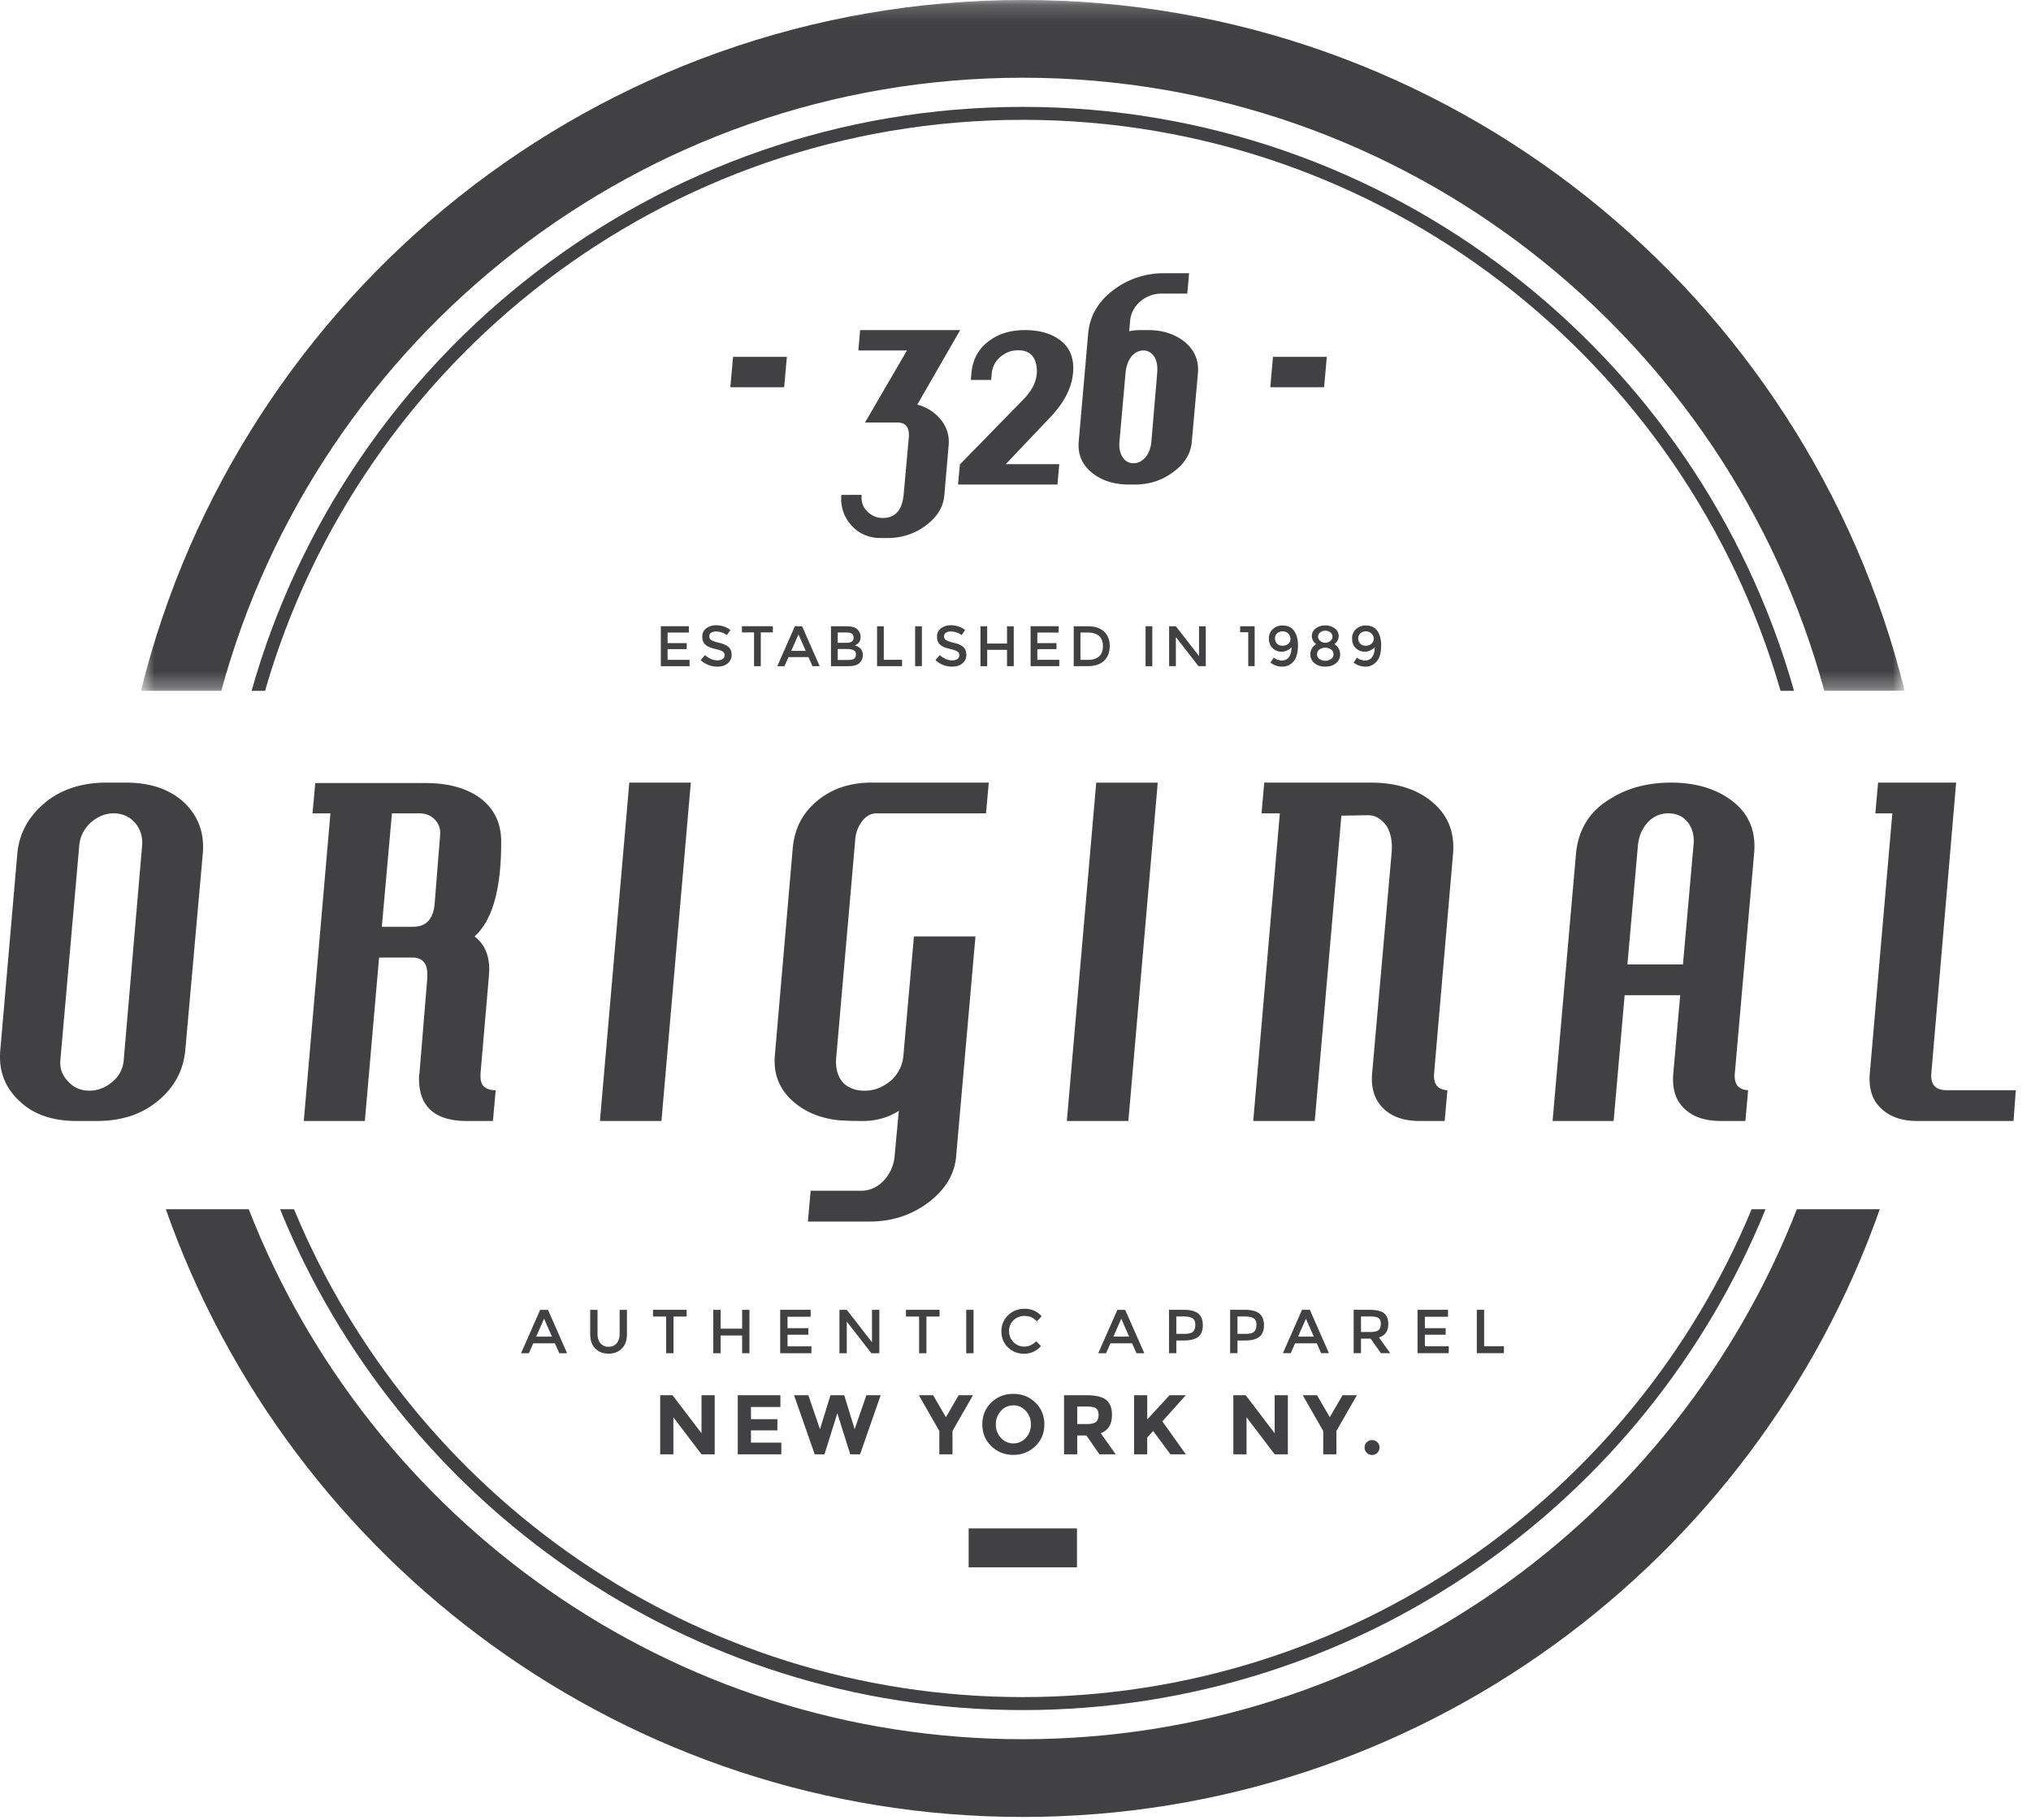 <svg xmlns="http://www.w3.org/2000/svg" xmlns:xlink="http://www.w3.org/1999/xlink" viewBox="0 0 125 112"><defs><path id="a" d="M.675.187h108.549v42.512H.674z"/><path id="c" d="M0 112.813h124.065V1H0z"/></defs><g fill="none" fill-rule="evenodd" transform="translate(0 -1)"><path fill="#414042" d="M11.35 50.404c-.876-.82-2.063-1.243-3.588-1.243H6.547c-1.526 0-2.798.424-3.786 1.243-1.017.848-1.582 1.893-1.696 3.136L.02 65.604c-.113 1.243.254 2.26 1.102 3.08.876.876 2.062 1.3 3.588 1.3h1.244c1.553 0 2.825-.424 3.842-1.3.96-.82 1.497-1.837 1.61-3.08L12.48 53.54c.113-1.243-.255-2.288-1.13-3.136zM7.62 66.17a1.922 1.922 0 01-.678 1.384c-.424.368-.904.565-1.441.565s-.989-.197-1.328-.593c-.367-.368-.508-.82-.452-1.356L4.88 53.004c.056-.537.282-.99.706-1.385.424-.367.876-.566 1.412-.566.538 0 .961.199 1.3.566.34.395.481.848.452 1.385L7.62 66.17zm23.227-13.365c0-1.214-.481-2.147-1.441-2.797-.82-.537-1.893-.82-3.193-.82h-6.809l-.17 1.865h1.102l-1.639 18.93h3.758l.876-10.058h2.034c.622 0 .933.339.933 1.017v.255l-.481 5.849c-.028.112-.028.225-.028.338 0 1.724.989 2.6 2.938 2.6h1.611l.169-1.893c-.621 0-.932-.283-.932-.82v-.225l.509-5.906.028-.48c0-.904-.311-1.582-.904-2.034 1.101-.99 1.639-2.91 1.639-5.821zM26.75 56.62c-.085.932-.509 1.412-1.328 1.412H23.5l.622-6.98h1.667c.395 0 .707.115.961.369s.367.593.339.96l-.339 4.239zm11.981-7.46l-1.808 20.824h3.786l1.808-20.823h-3.786zm14.919 0c-1.271 0-2.345.34-3.221 1.017-.989.764-1.525 1.752-1.639 3.024l-1.102 12.77c-.084 1.046.226 1.95.99 2.685.677.649 1.553 1.073 2.627 1.243.339.057.933.085 1.808.085.792 0 1.526-.198 2.204-.622l-.254 2.769a2.533 2.533 0 01-.678 1.526 1.868 1.868 0 01-1.413.62h-3.08l-.169 1.895h3.814c1.356 0 2.571-.396 3.617-1.187 1.045-.791 1.61-1.752 1.695-2.854l1.187-13.505h-3.787L55.6 65.97a2.303 2.303 0 01-.735 1.498c-.452.396-.96.622-1.526.65-.565.028-1.017-.113-1.384-.424-.396-.395-.565-.961-.48-1.724l1.158-13.251a2.11 2.11 0 01.452-1.214c.254-.311.537-.453.876-.453h6.724l.17-1.892H53.65zm13.818 0L65.66 69.985h3.786l1.808-20.823h-3.786zm20.57 1.102c-.933-.734-2.176-1.101-3.673-1.101H77.81l-.169 1.892h1.129l-1.638 18.93h3.786l1.639-18.788 1.638-.028c.452 0 .82.225 1.131.649.282.424.395 1.046.31 1.809l-1.186 13.42c-.085.96.169 1.696.762 2.232.537.48 1.243.707 2.176.707h1.525l.17-1.893c-.593-.03-.876-.368-.819-1.045l1.158-13.421c.141-1.441-.339-2.543-1.384-3.363zm18.338-.14c-.961-.651-2.147-.961-3.531-.961-1.385 0-2.628.31-3.674.96-1.327.763-2.034 1.922-2.175 3.419l-1.441 16.444h3.758l.678-7.742h3.419l-.424 4.804c-.085.96.141 1.695.735 2.23.536.482 1.271.708 2.203.708h1.498l.169-1.893c-.593-.03-.876-.368-.819-1.045l1.186-13.506c.142-1.497-.395-2.627-1.582-3.418zm-2.797 10.227h-3.418l.649-7.345c.057-.537.254-1.018.594-1.385a1.671 1.671 0 011.271-.566c.537 0 .932.199 1.215.566.282.367.396.848.339 1.385l-.65 7.345zm16.248 7.742c-.706 0-1.017-.34-.961-1.045l1.526-17.885h-4.803l-.17 1.892h1.046l-1.385 15.993c-.084.96.17 1.695.707 2.174.537.509 1.271.764 2.204.764h5.933l.141-1.893h-4.238zM45.117 22.96l-.168 1.87h3.312l.168-1.87h-3.312zm7.821-1.646l-.112 1.252h2.994l-2.582 4.435h1.983c.542 0 .767.318.711.936l-.318 3.517c-.094.954-.524 1.422-1.29 1.422-.356 0-.674-.13-.955-.412l-.019-.019c-.243-.243-.356-.58-.318-.99H51.78c-.057.73.15 1.346.617 1.87.468.524 1.085.785 1.815.785h.393c.898 0 1.702-.26 2.394-.785.693-.524 1.067-1.14 1.123-1.87l.262-3.032a2.136 2.136 0 00-.505-1.628c-.356-.43-.823-.73-1.422-.897l2.638-4.584h-6.156zm12.2.542c-.524-.356-1.216-.542-2.058-.542-.88 0-1.609.223-2.189.654-.655.468-1.029 1.141-1.104 2.002l-.037.412h1.253l.037-.412c.038-.393.206-.71.487-.973.281-.243.58-.392.936-.43.767-.075 1.216.243 1.328.954.112.71-.15 1.384-.786 2.04l-3.929 4.022-.112 1.234h6.118l.112-1.253h-3.293l2.77-2.918c.916-.973 1.384-1.965 1.384-2.995 0-.785-.299-1.383-.917-1.795zm7.71.13c-.6-.449-1.329-.672-2.17-.672h-.394c-.318 0-.58.018-.786.074l.056-.636c.038-.468.243-.86.618-1.197a2.028 2.028 0 011.365-.488h1.535l.112-1.253H71.65a5.097 5.097 0 00-3.069.992c-.973.711-1.515 1.628-1.609 2.731l-.58 6.624c-.075.823.225 1.478.88 1.984.598.448 1.328.672 2.19.672h.373c.917 0 1.702-.26 2.395-.785.692-.506 1.066-1.14 1.122-1.87l.374-4.192c.075-.805-.224-1.478-.879-1.984zm-1.984 6.175c-.038.43-.168.748-.374.991-.225.244-.468.356-.73.356a.762.762 0 01-.655-.356c-.168-.243-.243-.56-.206-.99l.374-4.21c.038-.43.17-.787.393-1.049.206-.224.45-.337.711-.337.262 0 .487.131.655.374.168.244.225.6.187 1.03l-.355 4.191zm7.484-5.2l-.168 1.87h3.312l.168-1.87h-3.312z"/><path fill="#414042" d="M16.313 43.512c5.83-20.265 24.522-35.138 46.636-35.138 22.114 0 40.807 14.873 46.636 35.138h.83c-5.853-20.71-24.908-35.935-47.466-35.935-22.557 0-41.613 15.225-47.465 35.935h.829M107.805 75.413c-7.29 17.605-24.647 30.023-44.856 30.023-20.208 0-37.564-12.419-44.854-30.023h-.858c7.336 18.055 25.056 30.822 45.712 30.822 20.657 0 38.377-12.767 45.713-30.822h-.857"/><g transform="translate(8 .813)"><mask id="b" fill="#fff"><use xlink:href="#a"/></mask><path fill="#414042" d="M5.62 42.7C11.521 20.987 31.395 4.97 54.95 4.97c23.553 0 43.427 16.017 49.329 37.728h4.945C103.204 18.322 81.16.186 54.95.186S6.694 18.322.675 42.7H5.62" mask="url(#b)"/></g><path fill="#414042" d="M110.59 75.413c-7.433 19.065-25.978 32.615-47.642 32.615-21.662 0-40.207-13.55-47.639-32.615h-5.104c7.656 21.757 28.402 37.4 52.743 37.4 24.343 0 45.09-15.644 52.745-37.4h-5.104"/><path fill="#414042" d="M34.154 83.668l.268.607h.481l-1.177-2.67h-.48l-1.178 2.67h.482l.267-.607h1.337zM33 83.252l.486-1.1.485 1.1h-.97zm3.775-.169v-1.478h-.45v1.498c0 .385.106.68.316.886.21.21.481.313.814.313.332 0 .603-.103.814-.313.21-.207.317-.5.317-.886v-1.498h-.45v1.478c0 .245-.063.44-.185.581a.619.619 0 01-.496.214.621.621 0 01-.497-.214c-.122-.142-.183-.336-.183-.58zm5.486-1.065v-.413h-2.07v.413H41v2.257h.45v-2.257h.81zm2.09 2.257v-1.092h1.324v1.092h.451v-2.67h-.45v1.158H44.35v-1.158h-.45v2.67h.45zm3.666-2.67v2.67h1.922v-.423h-1.47v-.715h1.28v-.402h-1.28v-.706h1.424v-.424h-1.876zm5.65 1.995l-1.55-1.995h-.452v2.67h.451v-1.948l1.513 1.948h.49v-2.67h-.452V83.6zm4.161-1.582v-.413h-2.07v.413h.81v2.257h.45v-2.257h.81zm1.638 2.257h.451v-2.67h-.45v2.67zm2.914-.683a.916.916 0 01-.276-.68c0-.27.092-.493.276-.669a.953.953 0 01.68-.26c.152 0 .286.023.401.073.11.05.233.133.36.256l.285-.314a1.34 1.34 0 00-1.035-.458c-.417 0-.756.134-1.028.398a1.33 1.33 0 00-.409.993c0 .397.134.725.401.985.264.26.6.39 1.005.39.402 0 .745-.157 1.028-.47l-.29-.298a1.36 1.36 0 01-.352.248.905.905 0 01-.4.08.874.874 0 01-.646-.274zm7.298.076l.268.607h.481l-1.177-2.67h-.48l-1.178 2.67h.481l.268-.607h1.337zm-1.153-.416l.484-1.1.486 1.1h-.97zm4.34-1.647h-.918v2.67h.451v-.783h.474c.393 0 .684-.076.875-.225.187-.149.282-.386.282-.71 0-.326-.09-.562-.278-.719-.188-.156-.482-.233-.887-.233zm.057 1.478h-.524v-1.069h.46c.243 0 .422.038.537.114.115.077.172.207.172.39 0 .187-.046.325-.134.421-.09.095-.263.144-.51.144zm3.705-1.478h-.917v2.67h.451v-.783h.473c.394 0 .685-.076.875-.225.187-.149.283-.386.283-.71 0-.326-.092-.562-.279-.719-.187-.156-.48-.233-.886-.233zm.057 1.478h-.523v-1.069h.458c.245 0 .425.038.54.114.114.077.171.207.171.39 0 .187-.046.325-.134.421-.09.095-.263.144-.512.144zm4.36.585l.266.607h.482l-1.177-2.67h-.482l-1.176 2.67h.481l.268-.607h1.337zm-1.155-.416l.485-1.1.486 1.1h-.97zm5.291-1.44c-.175-.138-.466-.207-.875-.207h-.993v2.67h.451v-.897h.592l.638.897h.573l-.699-.97c.386-.115.577-.394.577-.832 0-.303-.088-.524-.264-.66zm-.856 1.157h-.56v-.955h.572c.24 0 .41.03.504.095.096.065.142.188.142.36 0 .176-.046.302-.138.382-.092.08-.264.118-.52.118zm2.92-1.364v2.67h1.921v-.423h-1.47v-.715h1.28v-.402h-1.28v-.706h1.424v-.424h-1.876zm5.317 2.67v-.427h-1.219v-2.243h-.45v2.67h1.67zM43.175 89.2l-1.784-2.34h-.759v3.636h.812v-2.278l1.731 2.278h.812V86.86h-.812v2.34zm2.232-2.34v3.636h2.68v-.718h-1.868v-.754h1.627v-.692H46.22v-.748h1.81v-.724h-2.622zm4.343 0h-.879l1.27 3.636h.602l.791-2.527.795 2.527h.604l1.27-3.636h-.88l-.723 2.09-.64-2.09h-.848l-.645 2.09-.717-2.09zm8.872 2.2l1.26-2.2h-.88l-.785 1.353-.786-1.353h-.879l1.26 2.2v1.436h.81V89.06zm4.514.42a.99.99 0 01-.765.345.993.993 0 01-.769-.344 1.166 1.166 0 01-.312-.826c0-.323.104-.6.312-.827a.997.997 0 01.77-.344c.301 0 .556.115.764.344.208.228.312.504.312.827 0 .327-.104.603-.312.826zm1.14-.825c0-.536-.184-.983-.553-1.342-.369-.36-.82-.536-1.357-.536-.535 0-.988.177-1.357.536-.369.359-.55.806-.55 1.342 0 .535.181.978.55 1.336.37.359.822.54 1.357.54.536 0 .988-.181 1.357-.54.37-.358.552-.801.552-1.336zm3.802-1.51c-.245-.191-.645-.285-1.212-.285h-1.378v3.636h.811v-1.16h.562l.806 1.16h.998l-.92-1.301c.463-.171.692-.546.692-1.128 0-.422-.12-.728-.359-.921zm-1.186 1.489H66.3v-1.077h.608c.261 0 .443.037.547.11.104.072.156.208.156.4 0 .197-.052.343-.15.432-.1.088-.292.135-.568.135zm2.903 1.862h.811v-1.03l.364-.406 1.066 1.436h.946c-.166-.234-.416-.588-.754-1.062l-.69-.966 1.444-1.608H71.98l-1.373 1.493V86.86h-.81v3.636zm8.656-1.295l-1.783-2.341h-.76v3.636h.811v-2.278l1.732 2.278h.811V86.86h-.81v2.34zm3.798-.141l1.26-2.2h-.88l-.786 1.353-.785-1.353h-.879l1.26 2.2v1.436h.81V89.06zm2.194 1.477a.45.45 0 00.458-.457.446.446 0 00-.458-.458.45.45 0 00-.458.458c0 .13.047.233.135.322a.44.44 0 00.323.135zM40.672 39.538v2.458h1.768v-.39h-1.353v-.659h1.177v-.369h-1.177v-.65h1.31v-.39h-1.725zm3.765.388a.834.834 0 01.295.16l.22-.313a1.222 1.222 0 00-.4-.217 1.432 1.432 0 00-.467-.078.997.997 0 00-.612.183.62.62 0 00-.25.527c0 .23.074.398.219.506.074.06.154.106.25.142.094.038.23.077.41.12.18.044.31.09.384.143a.253.253 0 01.109.222.272.272 0 01-.116.229.528.528 0 01-.32.088c-.267 0-.524-.11-.774-.325l-.26.313a1.5 1.5 0 001.024.398c.263 0 .474-.066.636-.2a.65.65 0 00.242-.524c0-.214-.063-.377-.19-.485-.13-.11-.32-.197-.57-.256-.252-.06-.417-.121-.495-.173a.258.258 0 01-.116-.23c0-.096.039-.172.116-.22a.55.55 0 01.299-.075c.12 0 .243.023.366.065zm3.13-.008v-.38h-1.904v.38h.745v2.078h.415v-2.078h.745zm2.19 1.519l.247.559h.443l-1.083-2.458h-.443l-1.082 2.458h.442l.246-.56h1.23zm-1.061-.383l.447-1.013.446 1.013h-.893zm4.232.713a.66.66 0 00.176-.454.587.587 0 00-.133-.39.664.664 0 00-.366-.204l.088-.041.09-.06c.124-.096.184-.236.184-.43a.626.626 0 00-.17-.428.582.582 0 00-.266-.161 1.43 1.43 0 00-.432-.06h-.956v2.456h1.075c.334 0 .574-.076.71-.227zm-1.37-1.846h.53c.15 0 .264.025.338.078.074.052.109.137.109.253 0 .203-.151.306-.45.306h-.527v-.636zm0 1.02h.597c.348 0 .524.11.524.326 0 .134-.04.225-.12.271-.08.05-.2.075-.351.075h-.65v-.672zm3.958 1.054v-.393h-1.122v-2.063h-.414v2.456h1.536zm.807 0h.415V39.54h-.415v2.456zm2.56-2.07a.839.839 0 01.297.162l.22-.314a1.222 1.222 0 00-.4-.217 1.432 1.432 0 00-.467-.078.997.997 0 00-.612.183.62.62 0 00-.25.527c0 .23.074.398.218.506.075.06.155.106.25.142.095.038.232.077.41.12.18.044.31.09.385.143a.255.255 0 01.109.222.27.27 0 01-.117.229.524.524 0 01-.32.088c-.267 0-.523-.11-.773-.325l-.26.313c.299.265.64.398 1.023.398.264 0 .474-.066.637-.2a.65.65 0 00.242-.524c0-.214-.063-.377-.19-.485-.13-.11-.32-.197-.57-.256-.252-.06-.418-.121-.495-.173a.258.258 0 01-.116-.23c0-.096.039-.172.116-.22a.547.547 0 01.299-.075c.119 0 .242.023.365.065zm1.874 2.07V40.99h1.22v1.005h.415V39.54h-.414v1.064h-1.221v-1.065h-.414v2.458h.414zm2.672-2.456v2.456h1.768v-.39h-1.353v-.657h1.178v-.37h-1.178v-.65h1.31v-.39H63.43zm3.498 0h-.844v2.456h.816c.474 0 .826-.111 1.054-.334.229-.221.345-.523.345-.907 0-.383-.12-.681-.355-.896-.236-.214-.577-.32-1.016-.32zm.717 1.852c-.158.145-.387.215-.685.215h-.461v-1.684h.415c.643 0 .967.28.967.844 0 .278-.078.485-.236.626zm2.86.605h.415v-2.458h-.415v2.458zm3.292-.623l-1.427-1.834h-.415v2.456h.415v-1.792l1.392 1.792h.45V39.54h-.415v1.834zm2.529-1.465h.499v2.087h.394V39.54h-.893v.368zm2.287 1.688a.841.841 0 01-.218-.127l-.207.304c.214.166.457.25.724.25a.887.887 0 00.672-.288c.094-.097.168-.231.22-.4.054-.169.082-.38.082-.633s-.042-.481-.127-.682c-.151-.352-.421-.528-.815-.528a.854.854 0 00-.605.223.749.749 0 00-.243.582c0 .244.075.44.225.585a.75.75 0 00.552.22.758.758 0 00.366-.086.903.903 0 00.253-.183c-.004.248-.056.449-.158.598-.102.147-.264.22-.482.22l-.24-.056zm-.017-.99a.453.453 0 01-.123-.319c0-.127.045-.231.133-.313a.482.482 0 01.34-.12c.138 0 .25.047.342.135a.44.44 0 01.137.323.373.373 0 01-.14.306.53.53 0 01-.355.118c-.144 0-.254-.041-.334-.13zm2.143-.464c0 .19.088.36.264.503a.718.718 0 00-.355.633.67.67 0 00.254.532c.168.143.39.213.664.213s.495-.07.664-.214a.67.67 0 00.253-.53.715.715 0 00-.355-.634c.176-.144.264-.313.264-.503a.568.568 0 00-.236-.467.933.933 0 00-.59-.186.934.934 0 00-.591.187.57.57 0 00-.236.466zm.32 1.122c0-.13.053-.229.155-.299a.606.606 0 01.352-.106c.13 0 .249.035.35.106.103.07.156.17.156.3 0 .13-.053.227-.162.294a.613.613 0 01-.69 0 .323.323 0 01-.16-.294zm.064-1.086c0-.101.046-.19.133-.26a.481.481 0 01.31-.105c.119 0 .225.035.313.105.087.07.129.159.129.26a.323.323 0 01-.13.264.468.468 0 01-.312.11.458.458 0 01-.31-.11.327.327 0 01-.133-.264zm2.61 1.418a.841.841 0 01-.217-.127l-.207.304c.214.166.457.25.724.25a.883.883 0 00.67-.288.993.993 0 00.223-.4c.053-.169.08-.38.08-.633s-.041-.481-.126-.682c-.151-.352-.421-.528-.815-.528a.854.854 0 00-.605.223.749.749 0 00-.243.582c0 .244.074.44.226.585.147.147.33.22.55.22a.758.758 0 00.367-.086.903.903 0 00.253-.183c-.003.248-.056.449-.158.598-.102.147-.264.22-.482.22l-.24-.056zm-.017-.99a.458.458 0 01-.123-.319c0-.127.046-.231.134-.313a.482.482 0 01.34-.12c.138 0 .25.047.342.135.092.09.138.2.138.323a.374.374 0 01-.141.306.53.53 0 01-.356.118.428.428 0 01-.334-.13z"/><mask id="d" fill="#fff"><use xlink:href="#c"/></mask><path fill="#414042" d="M59.616 97.451h6.667v-2.393h-6.667z" mask="url(#d)"/></g></svg>